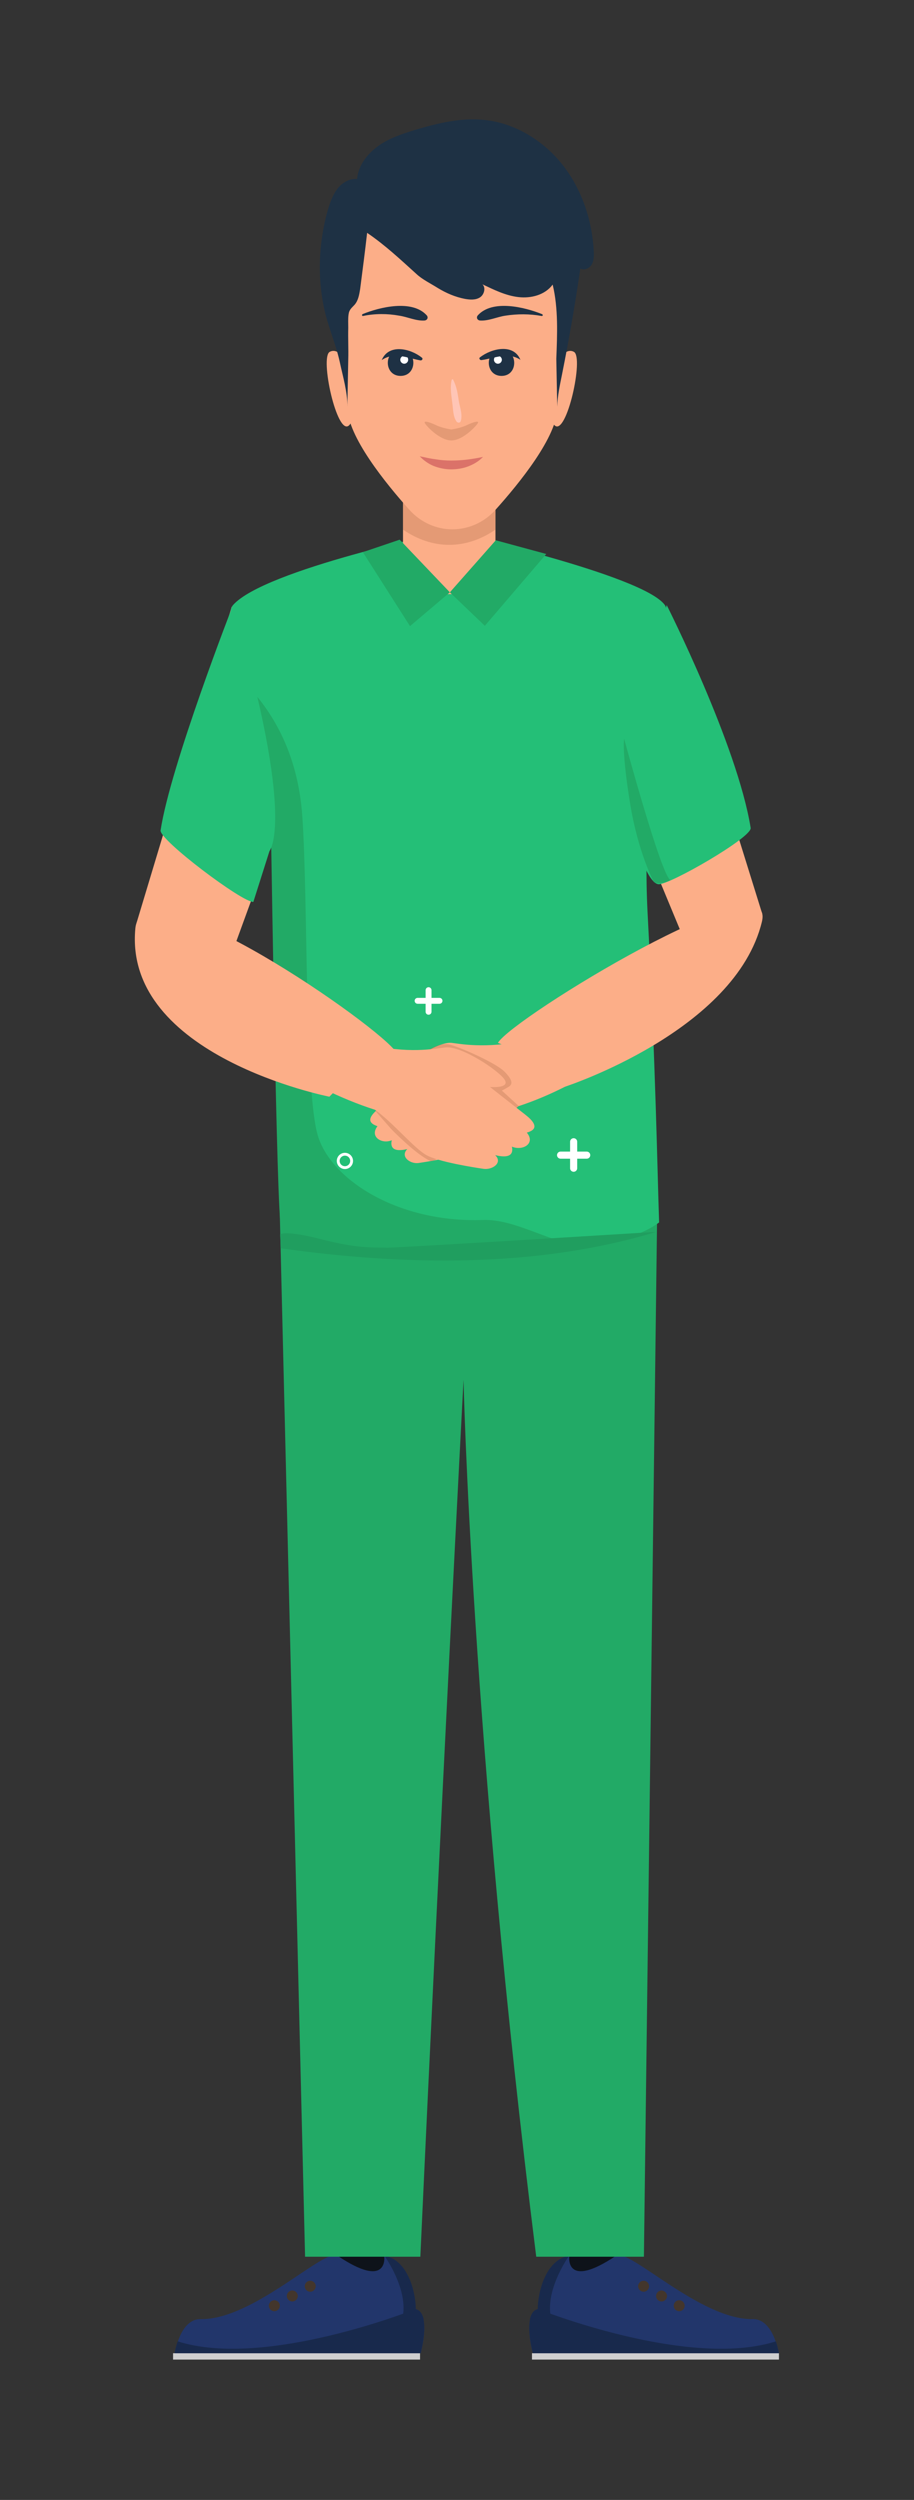 <?xml version="1.0" encoding="utf-8"?>
<!-- Generator: Adobe Illustrator 22.1.0, SVG Export Plug-In . SVG Version: 6.00 Build 0)  -->
<svg version="1.1" id="Layer_1" xmlns="http://www.w3.org/2000/svg" xmlns:xlink="http://www.w3.org/1999/xlink" x="0px" y="0px"
	 viewBox="0 0 300.5 821.3" style="enable-background:new 0 0 300.5 821.3;" xml:space="preserve">
<rect x="0" y="0" width="300.5" height="821.3" fill="#333333" stroke="none"/>
<style type="text/css">
	.st0{fill:#FCAE88;}
	.st1{fill:#0E131A;}
	.st2{fill:#22366B;}
	.st3{fill:#18294C;}
	.st4{fill:#CFCFCF;}
	.st5{fill:#43362C;}
	.st6{fill:#22AA66;}
	.st7{fill:#24BF77;}
	.st8{opacity:0.32;fill:#B06D4D;enable-background:new    ;}
	.st9{fill:none;stroke:#FFFFFF;stroke-width:2.332;stroke-linecap:round;stroke-linejoin:round;}
	.st10{fill:none;stroke:#FFFFFF;stroke-width:1.941;stroke-linecap:round;stroke-linejoin:round;}
	.st11{fill:none;stroke:#FFFFFF;stroke-width:0.935;stroke-linecap:round;stroke-linejoin:round;}
	.st12{fill:#1E3144;}
	.st13{fill:#FFFFFF;}
	.st14{fill:#DB7269;}
	.st15{fill:#FFC5B6;}
	.st16{fill:#209E5F;}
</style>
<g id="BACKGROUND">
</g>
<g id="OBJECT">
	<g>
		<g>
			<polygon class="st0" points="76.2,199.3 44.9,303.2 75.6,315 95.7,259.9 			"/>
		</g>
	</g>
	<g>
		<g>
			<polygon class="st0" points="219.2,199.3 250.6,300.2 227.9,315.9 205.3,261.4 			"/>
		</g>
	</g>
	<g id="doctor_23_">
		<g>
			<g>
				<polygon class="st1" points="203.8,756.9 205.2,723.7 187.3,723.7 185.9,756.9 				"/>
				<g>
					<path class="st2" d="M256.1,773.1h-80.9c0,0-1.9-6.8-0.9-11.1c0.4-1.7,1.1-3,2.6-3.4c0-5.3,2.5-16.1,10.3-17.5l0,0
						c-0.1,0.4-1.4,11.2,15.3,0c4.2-2.8,27.7,21.1,45,20.8c4-0.1,6.4,4,7.5,7.3C255.8,771.4,256.1,773.1,256.1,773.1z"/>
					<path class="st3" d="M187.1,741.1c-0.2,0.3-9.2,12.9-5.3,22.4c-2.6,0-5.1-0.6-7.6-1.5c0.4-1.7,1.1-3,2.6-3.4
						C176.8,753.3,179.3,742.4,187.1,741.1C187.1,741,187.1,741,187.1,741.1z"/>
					<rect x="174.9" y="773.1" class="st4" width="81.2" height="2.1"/>
					<path class="st3" d="M256.1,773.1h-80.9c0,0-3.6-13.1,1.7-14.5c0,0,49.4,19.8,78.2,10.6C255.8,771.4,256.1,773.1,256.1,773.1z"
						/>
					<g>
						<path class="st5" d="M213.4,751.1c0,1-0.8,1.8-1.8,1.8s-1.8-0.8-1.8-1.8s0.8-1.8,1.8-1.8C212.6,749.3,213.4,750.1,213.4,751.1
							z"/>
						<path class="st5" d="M219.3,754.3c0,1-0.8,1.8-1.8,1.8s-1.8-0.8-1.8-1.8s0.8-1.8,1.8-1.8C218.4,752.5,219.3,753.3,219.3,754.3
							z"/>
						<path class="st5" d="M225.1,757.5c0,1-0.8,1.8-1.8,1.8s-1.8-0.8-1.8-1.8s0.8-1.8,1.8-1.8S225.1,756.5,225.1,757.5z"/>
					</g>
				</g>
			</g>
			<g>
				<polygon class="st1" points="109.7,756.9 108.3,723.7 126.2,723.7 127.6,756.9 				"/>
				<g>
					<path class="st2" d="M57.4,773.1h80.9c0,0,1.9-6.8,0.9-11.1c-0.4-1.7-1.1-3-2.6-3.4c0-5.3-2.5-16.1-10.3-17.5l0,0
						c0.1,0.4,1.4,11.2-15.3,0c-4.2-2.8-27.7,21.1-45,20.8c-4.1-0.1-6.4,4-7.5,7.3C57.7,771.4,57.4,773.1,57.4,773.1z"/>
					<path class="st3" d="M126.4,741.1c0.2,0.3,9.2,12.9,5.3,22.4c2.6,0,5.1-0.6,7.6-1.5c-0.4-1.7-1.1-3-2.6-3.4
						C136.7,753.3,134.2,742.4,126.4,741.1C126.4,741,126.4,741,126.4,741.1z"/>
					<rect x="56.9" y="773.1" class="st4" width="81.2" height="2.1"/>
					<path class="st3" d="M57.4,773.1h80.9c0,0,3.6-13.1-1.7-14.5c0,0-49.4,19.8-78.2,10.6C57.7,771.4,57.4,773.1,57.4,773.1z"/>
					<g>
						<path class="st5" d="M100.2,751.1c0,1,0.8,1.8,1.8,1.8s1.8-0.8,1.8-1.8s-0.8-1.8-1.8-1.8S100.2,750.1,100.2,751.1z"/>
						<path class="st5" d="M94.3,754.3c0,1,0.8,1.8,1.8,1.8s1.8-0.8,1.8-1.8s-0.8-1.8-1.8-1.8C95.1,752.5,94.3,753.3,94.3,754.3z"/>
						<path class="st5" d="M88.4,757.5c0,1,0.8,1.8,1.8,1.8s1.8-0.8,1.8-1.8s-0.8-1.8-1.8-1.8C89.2,755.7,88.4,756.5,88.4,757.5z"/>
					</g>
				</g>
			</g>
			<g>
				<path class="st6" d="M91.9,395.2l8.4,346.2h37.9c6.7-146.1,14.2-288.1,14.2-288.1s2.5,117.2,23.9,288.1h35.4l4.4-346.2H91.9z"/>
			</g>
		</g>
	</g>
	<path class="st7" d="M216.7,401.6c-20.3,15.5-102.3,13.1-124.5-0.9C90.8,383.6,89,259.9,89,259.9s-17.5-55.4-12.4-61.1
		c10.3-11.7,70.7-24.2,70.7-24.2s64.2,14.2,71.3,24.2c3.4,4.9-8.2,52.1-5.7,100.9C215.6,351.4,216.1,384,216.7,401.6z"/>
	<g>
		<rect x="132.5" y="158.5" class="st0" width="30.4" height="36.7"/>
		<path class="st8" d="M132.5,158.5V174c4.7,3.2,9.8,5,15.2,5s10.5-1.8,15.2-5v-15.5H132.5z"/>
	</g>
	<g>
		<g>
			<polygon class="st6" points="147.9,194.6 134.8,205.7 119.3,181.4 131.4,177.3 			"/>
		</g>
		<g>
			<polygon class="st6" points="147.9,194.6 159.4,205.6 179.6,182 163,177.5 			"/>
		</g>
	</g>
	<g>
		<path class="st0" d="M232.4,308.1v0.3c0.7,8.9-2.9,17.5-9.7,23.3c-11.6,10-31.3,24.9-52.2,31.7c-5.5,4.2-11.9,12.4-15.5,14.5
			s-14.8,3.8-17.5,4.2c-2.7,0.3-6-2.1-3.6-4.6c-4.2,1-5.7-0.2-5.1-2.9c-3.2,1.4-7.4-1.1-4.7-4.6c-1.6-0.6-4.6-1.8,0.4-5.8
			c5-4.1,10.7-8.9,10.7-8.9s-6.2,0.5-4.5-2.4s12.9-10.7,17.7-10.3c4.8,0.5,35.2,7.4,73.7-29.8"/>
		<path class="st8" d="M140.6,345.2c0,0,3.7-3.1,7.7-1.9s14.6,5.9,17.5,8.7c2.8,2.8,2.8,4.2,1.5,5s-2.3,1.3-2.3,1.3l5.6,5.1l-2.4,2
			c0,0-25.1,16.7-26.5,16.1c-4.7-1.9-13.1-10.6-13.1-10.6s-5.1-5.8-5.4-6.2C123,364.3,140.6,345.2,140.6,345.2z"/>
		<line class="st9" x1="188.6" y1="375.1" x2="188.6" y2="383.8"/>
		<line class="st9" x1="192.9" y1="379.5" x2="184.3" y2="379.5"/>
		<line class="st10" x1="140.9" y1="325.3" x2="140.9" y2="332.4"/>
		<line class="st10" x1="144.5" y1="328.8" x2="137.3" y2="328.8"/>
		<circle class="st11" cx="113.4" cy="381.4" r="2.2"/>
		<path class="st0" d="M56.1,308.1v0.3c-0.6,8.8,3.2,17.3,10,22.9c12.5,10.2,34.3,26,57.2,33.3c6,4.3,12.9,12.7,16.9,14.9
			c3.9,2.2,15.9,4.1,18.8,4.5c2.9,0.4,6.4-2,3.8-4.5c4.5,1.1,6.1-0.1,5.5-2.8c3.5,1.5,7.9-1,4.9-4.6c1.7-0.5,4.9-1.7-0.5-5.9
			c-5.4-4.2-11.6-9.1-11.6-9.1s6.7,0.6,4.8-2.4s-14-11-19.2-10.6c-5.2,0.3-32.6,8.2-74.5-29.8"/>
	</g>
	<g>
		<path class="st0" d="M250.5,302.8c5.1-21.3-81.7,31.4-86.8,39.8c13.8,5.3,22.1,14.4,22.1,14.4S241.8,338.8,250.5,302.8z"/>
	</g>
	<path class="st6" d="M158.8,400.8c-27.8,1-49.9-13.1-54.3-27.7s-3.2-77.3-5.1-104.8c-1.3-18.9-8.4-34-20.8-45.9
		c3.9,17.3,10.3,37.5,10.3,37.5s1.8,124.8,3.2,140.8c15.5,11.3,67.5,14.2,101.6,8.9C182.2,409.2,170,400.4,158.8,400.8z"/>
	<g>
		<path class="st0" d="M44.5,305c2.1-22.2,80.8,32.4,85.9,40.9c-13.8,5.3-22.1,14.4-22.1,14.4S40.5,347,44.5,305z"/>
	</g>
	<g>
		<g>
			<path class="st0" d="M182.6,120.1c0,0,2.8-6.3,6.1-4.5s-2.4,27.6-6.3,24.2C178.5,136.3,182.6,120.1,182.6,120.1z"/>
			<path class="st0" d="M114.5,120.1c0,0-2.8-6.3-6.1-4.5c-3.3,1.8,2.4,27.6,6.3,24.2C118.6,136.3,114.5,120.1,114.5,120.1z"/>
			<path class="st0" d="M148.7,173.9L148.7,173.9c-5.3,0-10.4-2.3-14.1-6.4c-7.8-8.7-20.4-24.2-20.4-33.8L112,96.4
				C112,76,129.6,63,148.7,63l0,0c11.8,0,23.1,4.9,29.9,13.5c4.2,5.3,6.8,11.9,6.8,19.7l-2.1,37.5c0,9.7-12.6,25.1-20.4,33.8
				C159.2,171.6,154.1,173.9,148.7,173.9z"/>
			<path class="st12" d="M189.7,61.6c-1.3-2.6-2.9-5.1-4.7-7.4c-6.3-8-15.7-13.8-25.8-14.8c-7.7-0.8-15.4,1.1-22.8,3.3
				c-4.2,1.3-8.5,2.7-12.1,5.3s-6.5,6.4-6.9,10.8c-2.4-0.2-4.7,1.1-6.3,3c-1.5,1.9-2.4,4.2-3.1,6.5c-1.1,3.5-1.8,7.2-2.3,10.9
				c-0.9,7.1-0.7,14.3,0.7,21.3c1.2,6.3,3.9,12,5.3,18.4c1,4.7,2.6,10,2.5,14.8l0.3-15.7c0.1-3.4-0.1-6.8,0-10.3
				c0-1.4-0.1-3,0.1-4.4c0.2-1.6,1-2.1,2-3.2c1.2-1.4,1.5-3.3,1.8-5.1c0.8-6.2,1.6-12.3,2.3-18.5c5.9,4,11,8.8,16.2,13.5
				c1.9,1.8,4.8,3.2,7,4.6c2.8,1.7,5.8,3,9,3.6c1.7,0.3,3.5,0.4,4.9-0.5s2-3.2,0.8-4.3c3.8,1.8,7.6,3.7,11.8,4.2s8.8-0.7,11.3-4.1
				c1.9,7.8,1.5,16.5,1.2,24.4l0.3,15.7c0.1-3.6,0.9-7.2,1.6-10.7c2.3-11.5,4.3-23,6-34.7c1.3,0.8,3.1-0.1,3.8-1.4s0.7-2.9,0.6-4.5
				C194.8,75.2,193,68,189.7,61.6z"/>
		</g>
		<g>
			<path class="st8" d="M153.4,139.7c-2.1,1-5,1.4-5,1.4s-2.9-0.4-5-1.4s-3.8-1.5-3.8-0.9s4.8,5.9,8.8,5.9s8.7-5.3,8.8-5.9
				C157.3,138.2,155.5,138.7,153.4,139.7z"/>
			<g>
				<g>
					<path class="st12" d="M131.7,123.5c5.6,0,5.6-8.6,0-8.6C126.1,114.9,126.1,123.5,131.7,123.5L131.7,123.5z"/>
				</g>
				<path class="st13" d="M134.2,118.2c0,0.7-0.6,1.3-1.3,1.3s-1.3-0.6-1.3-1.3c0-0.7,0.6-1.3,1.3-1.3
					C133.6,116.8,134.2,117.4,134.2,118.2z"/>
				<g>
					<path class="st12" d="M125.5,118.3c4.1-2.8,8.4-0.7,12.7,0.1c0.5,0.1,1-0.5,0.5-0.9C135,114.5,127.8,112.8,125.5,118.3
						C125.4,118.3,125.5,118.4,125.5,118.3L125.5,118.3z"/>
				</g>
			</g>
			<g>
				<g>
					<path class="st12" d="M164.9,123.5c-5.6,0-5.6-8.6,0-8.6C170.4,114.9,170.5,123.5,164.9,123.5L164.9,123.5z"/>
				</g>
				<path class="st13" d="M162.4,118.2c0,0.7,0.6,1.3,1.3,1.3s1.3-0.6,1.3-1.3c0-0.7-0.6-1.3-1.3-1.3
					C163,116.8,162.4,117.4,162.4,118.2z"/>
				<g>
					<path class="st12" d="M171.1,118.2c-2.3-5.5-9.6-3.7-13.3-0.8c-0.5,0.4,0.1,1,0.5,0.9C162.7,117.7,166.9,115.5,171.1,118.2
						C171.1,118.4,171.2,118.3,171.1,118.2L171.1,118.2z"/>
				</g>
			</g>
			<g>
				<path class="st12" d="M119.4,103.8c3.8-0.8,8-0.8,11.8-0.1c2.8,0.4,5.6,1.8,8.4,1.6c0.9-0.1,1.3-1,0.7-1.7
					c-4.8-5.3-15.5-2.7-21.1-0.4C118.9,103.4,119,103.9,119.4,103.8L119.4,103.8z"/>
			</g>
			<g>
				<path class="st12" d="M178.2,103.2c-5.7-2.3-16.3-4.9-21.1,0.4c-0.6,0.7-0.2,1.6,0.7,1.7c2.8,0.2,5.6-1.2,8.4-1.6
					c3.9-0.6,8-0.6,11.8,0.1C178.5,103.9,178.6,103.4,178.2,103.2L178.2,103.2z"/>
			</g>
			<g>
				<path class="st14" d="M138,149.9c1.9,0.4,3.6,0.8,5.3,1c1.7,0.3,3.4,0.4,5.1,0.4c1.7,0,3.4-0.1,5.1-0.3c1.7-0.2,3.5-0.5,5.3-0.9
					c-1.3,1.4-3,2.4-4.8,3.1c-1.8,0.7-3.8,1-5.7,1s-3.9-0.4-5.7-1.1C140.9,152.4,139.3,151.3,138,149.9z"/>
			</g>
			<g>
				<path class="st15" d="M148.5,124.8c-0.6,2.6-0.1,5,0.2,7.6c0.3,2,0.2,4.4,1.4,6.1c0.4,0.5,1.2,0.5,1.4-0.2
					c0.6-2-0.2-4.2-0.6-6.2c-0.4-2.6-0.7-5-1.9-7.3C149,124.5,148.6,124.6,148.5,124.8L148.5,124.8z"/>
			</g>
		</g>
	</g>
	<path class="st7" d="M76.6,198.8c0,0-20.6,52.8-23.8,74c-0.5,3.1,27,23.8,30.5,23.5l5.3-16.7C88.5,279.6,97.6,270.3,76.6,198.8z"/>
	<path class="st7" d="M219.2,198.8c0,0,23.2,45.9,27.6,73.2c0.5,3.1-26.8,18.8-30.3,18.5s-7-12.3-7-12.3S198.1,270.3,219.2,198.8z"
		/>
	<path class="st6" d="M215,289.8c0,0-5.2-9.4-7.9-26.2s-1.9-20.9-1.9-20.9s12.2,45,15.2,46.4C220.5,289.2,217.1,290.8,215,289.8z"/>
	<path class="st16" d="M215.8,404.7c-38.8,11.8-82.4,11.2-123.5,5.4l-0.2-4.6c0,0,1.7-1.4,13.4,1.6s16.1,2.7,22,2.8
		C133.4,409.8,215.8,404.7,215.8,404.7z"/>
</g>
</svg>
